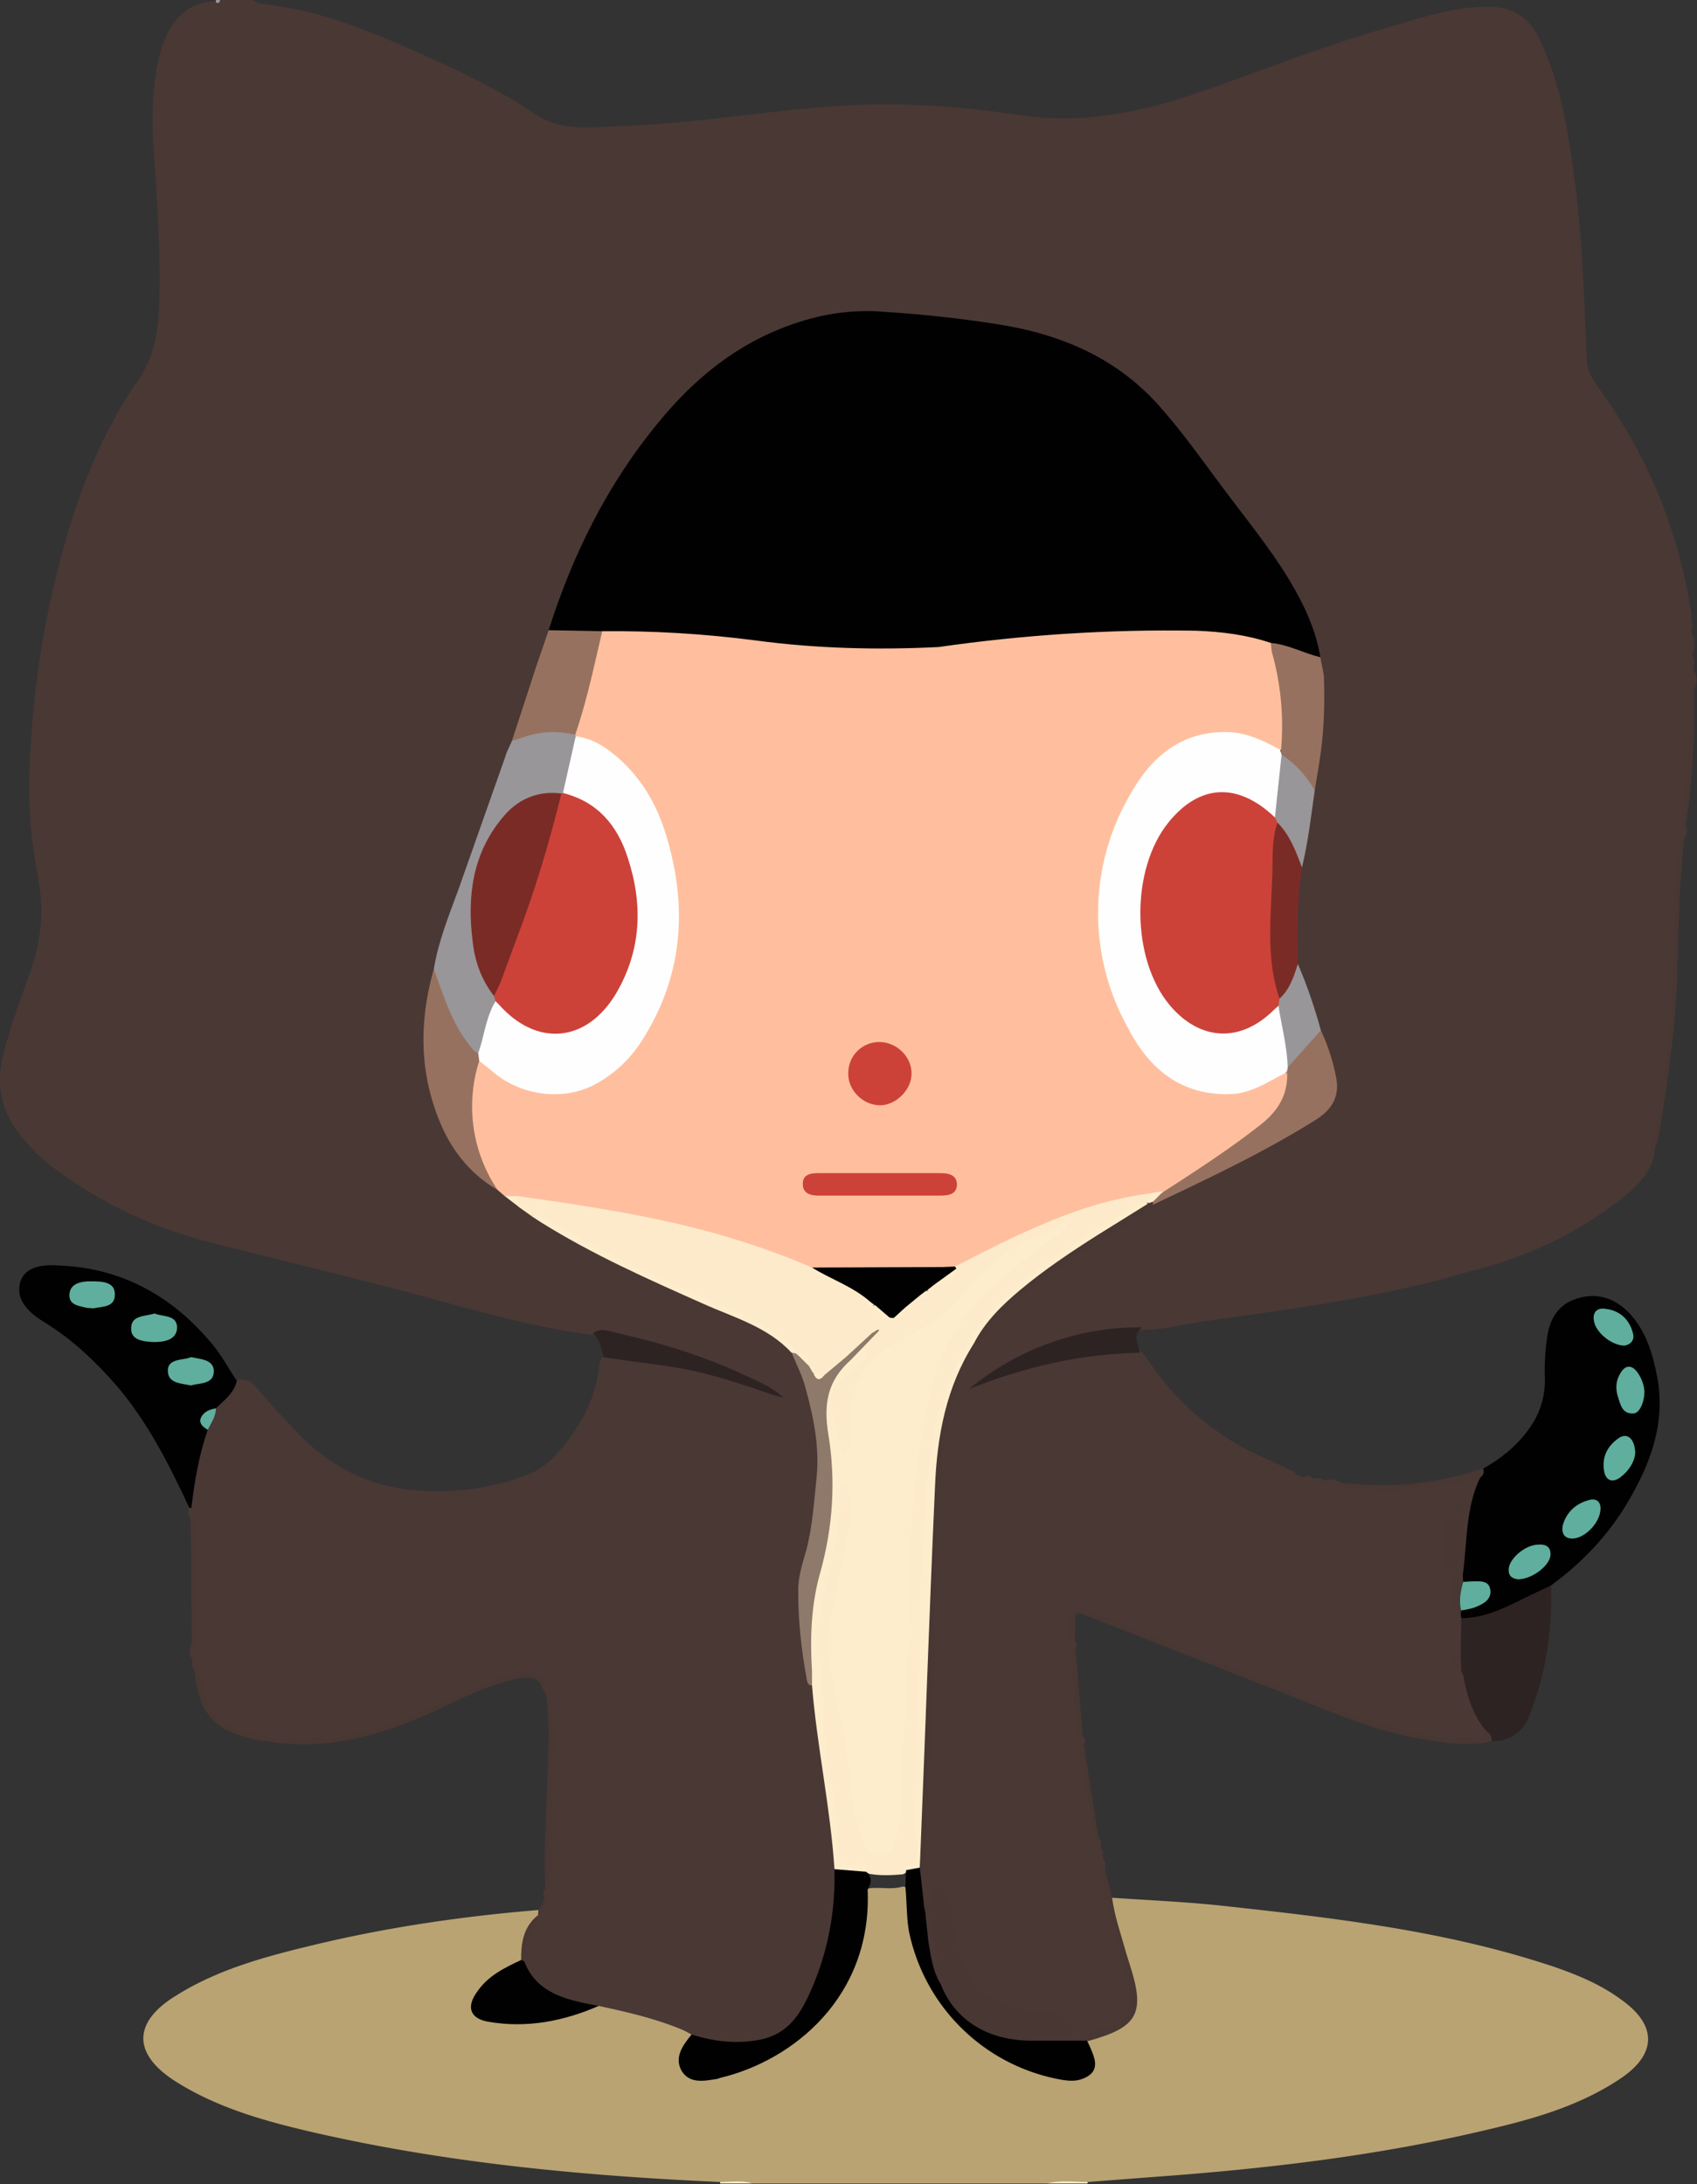 <svg xmlns="http://www.w3.org/2000/svg" fill="none" viewBox="0 0 3325 4280">
  <rect x="0" y="0" width="3325" height="4280" fill="#333333" stroke="none"/>
  <g clip-path="url(#a)">
    <path fill="#4A3835" d="M431 0h64c6 4 13 7 20 8 112 12 214 54 315 100 74 33 148 68 216 114 54 37 113 27 171 25 187-6 370-48 558-42 76 2 151 10 226 21 116 17 225-4 334-40 127-43 251-94 380-131 66-19 132-42 202-42 43 0 78 20 97 59 45 90 59 189 72 287 15 115 18 230 23 345 1 22 11 39 23 56a993 993 0 0 1 182 445l2 24c-1 5-3 11 0 16 4 9 6 18 3 28-3 5-4 11-1 16 2 5 2 9 1 14-4 8 2 14 4 21 2 8 2 15-2 23-3 5-4 11-4 17 0 79-5 157-15 235-1 10-1 19 3 27 1 5 0 10-3 14-9 11-7 26-8 38-2 21-6 41-6 62 1 54-3 108-4 163-3 76-9 151-22 227-7 38-10 77-20 115v12c-5 40-33 65-61 89a772 772 0 0 1-296 144c-173 52-352 75-531 100-39 6-78 17-118 16-113 4-223 40-316 105 62-25 131-48 203-58 35-5 70-5 105-7 9 2 14 9 19 16 51 77 117 137 198 180 30 15 61 27 90 42 6 8 12 16 24 9 3-1 7 0 10 2 3 3 7 3 11 2s8 0 12 3c5 3 10 0 15-1 8 0 14 3 21 7 59 12 118 9 177 2 32-4 61-18 93-14 5 4 5 10 3 15-20 51-18 106-27 159-1 6-1 12-4 18-5 6-11 7-18 3-8-5-8-15-6-23 6-30 9-59 12-89 1-6 3-13 0-20-24 25-35 81-18 113 9 18 15 35 11 55-3 15 3 28 15 39l3 9c2 21 2 42-1 64-1 6-6 10-10 14-10 8-4 11 4 14l4 7 6 15c9 37 25 72 42 106-14 31-42 20-64 19-134-10-254-67-377-115l-306-120-40-17c-16-5-27 0-26 18 0 14-5 30 8 41v10c-5 8-5 17-4 25 1 46 6 92 12 137 1 6 4 10 7 14 2 3 2 7 2 10-9 13-3 27-1 41 7 48 12 98 27 145 3 3 5 6 6 10 0 5-3 10 1 14 2 3 3 6 2 9-1 5 0 9 3 13 2 4 2 7 1 11-2 24 5 46 10 69 13 57 30 114 44 171 9 40-11 71-50 83-13 4-31 1-37 19l-5 4c-33 4-65 5-96-1-14-13-2-18 8-21 13-3 26-1 38-2 7-1 15 0 17-8 1-9-6-13-13-16-12-5-24-6-37-6-34-1-69-5-97-22-34-21-62-51-73-93-7-30-10-60-17-90-4-16-6-33-23-44-7 8-3 17-6 25-3 10-6 20-20 12-8-21-13-42-6-65 6-4 8-8 8-16-3-132 10-263 15-394v-12c-1-104 4-207 8-311 4-82 17-162 42-240 7-21 21-39 30-59 44-60 96-111 157-154 51-35 102-70 157-99 15-8 29-17 39-31 24-15 49-26 74-38 82-39 163-79 239-128 39-25 49-50 37-95-7-26-16-52-26-77-13-46-31-91-45-137-3-60-5-121 7-181 11-45 15-91 23-137l2-17c14-84 27-168 13-253-7-44-23-84-43-122-18-34-39-66-61-96l-184-245a482 482 0 0 0-268-174c-74-19-149-26-223-35-33-4-67-6-100-7-51 0-102 9-151 27a624 624 0 0 0-278 217c-89 114-149 242-193 379-23 68-48 135-70 203l-3 12c-45 121-85 245-130 366-10 26-17 53-22 81-26 99-28 197 11 294 22 55 60 96 106 131 8 3 13 9 19 14 8 7 15 15 25 19l5 3c6 6 13 13 22 15l5 3c23 21 51 34 77 49 88 49 181 89 273 130 42 19 87 32 123 61 13 10 27 20 35 35 39 63 49 134 51 205 2 56-2 114-19 168-26 80-16 160-6 239 2 13 1 26 13 35 9 23 8 47 10 70 4 52 14 102 21 153 4 26 8 52 9 77 1 20 7 39 5 59 7 102-20 196-66 285-14 28-39 45-69 54-51 16-102 11-153-6-44-23-93-35-141-46l-41-10c-27-6-55-10-81-21-23-11-43-26-58-48-5-7-9-14-8-23 1-4 4-6 3-9-7-31 8-55 23-79l3-4c11-12 18-26 11-43l4-8c7-6 5-13 5-21 0-31-2-63 0-95 4-61 3-122 8-182 1-22-5-42-5-64 1-9-2-18-10-25l-4-9c-6-18-17-24-36-22-43 4-81 24-120 40-67 29-132 63-204 78-73 16-147 17-219-1-26-7-53-14-70-39-13-18-16-40-23-61-4-9-3-19-9-28-2-3-4-6-5-11 2-6 2-12-3-17-2-6-2-13 1-19 3-5 3-11 3-17l-2-230c-3-4-5-7-6-12 0-6 2-12 1-18 5-51 12-101 32-148 6-14 13-27 17-41l45-55c23-7 35 10 46 23 25 29 51 57 77 84 55 56 121 93 198 105 85 12 170 4 251-28 38-15 63-47 86-79 27-38 45-80 51-126 1-9 2-19 9-26 10-6 20-2 29-1 102 10 201 31 296 68-99-49-203-88-313-108-11-2-22-4-34-1-122-16-239-51-358-83-126-33-254-64-381-96a870 870 0 0 1-326-156c-24-19-44-42-63-67-33-46-39-96-25-150 13-47 28-93 45-139 20-53 33-107 28-164-3-34-11-67-15-101-10-70-9-140-4-211 7-112 24-222 52-331 33-133 80-261 159-375 31-44 38-96 40-149 3-100-4-200-11-301-4-56-3-113 8-169 5-21 10-41 20-60 19-35 45-58 86-61 5-3 12 2 16-3Z"/>
    <path fill="#B9A372" d="M1411 4276c-268-12-534-37-796-97-95-22-190-48-274-102-81-53-80-114 2-165 85-54 182-79 278-102 143-34 288-55 434-67 3 4 4 8-1 11h-1c-21 26-27 57-29 90-17 14-40 21-57 36-18 15-42 30-34 56 8 24 36 23 59 24 48 3 94-8 140-19l41-10c56 12 113 25 167 48l15 8c-1 9-4 17-9 24-8 15-14 31-3 45 11 15 28 17 45 14 117-24 207-84 266-188 26-47 40-97 39-151-1-11-3-22 7-30 23-4 46 3 69-4l6 1c12 20 6 43 9 64a364 364 0 0 0 303 308c42 6 59-15 44-54-2-5-5-11-1-17l1 1c4-7 11-10 18-12l21-7c41-13 58-42 49-84-12-54-31-104-42-158-1-7-5-14 2-20 73 5 146 8 219 16 219 24 438 49 649 120 46 16 91 35 130 64 69 49 70 105 0 153-81 55-174 81-269 103-199 47-402 72-606 88l-171 13c-27 4-54-2-80 3h-576c-21-5-43 1-64-3Z"/>
    <path fill="#FDEACA" d="M2051 4279c26-7 53-3 80-3v3h-80Zm-640-3c21 0 43-4 64 3h-64v-3Z"/>
    <path fill="#989698" d="M423 5V0h8c0 5-3 7-8 5Z"/>
    <path fill="#FFBF9E" d="m989 2344-14-12c-38-37-52-83-54-133-2-41-8-82 14-120 12-5 19 2 27 8 92 77 198 65 274-30 51-62 75-135 84-214 11-96-5-187-50-272-33-60-80-103-144-126l-2-6c7-38 18-74 27-111 6-23 13-47 17-71 2-10 4-20 14-25 58-10 117-2 175 3 135 11 270 30 406 29 24 0 47-9 71-1 4 2 8 2 12 0 72-14 145-19 218-26 90-10 180-10 270-9 45 0 89 8 132 17 10 2 20 4 27 13 19 67 32 135 22 206-9 13-19 6-28 2a175 175 0 0 0-215 29c-57 54-88 122-102 197-23 107-8 218 42 315 24 45 56 84 102 109 52 27 104 29 158 4 14-7 27-19 45-20 2 0 4 0 5 2 9 25 2 48-12 69-26 37-64 59-100 84-42 30-84 60-130 85l-6 1c-8 0-16 3-24 4-120 21-231 65-337 124-14 7-27 15-43 18-48 9-96 3-143 4-49 1-98-1-147-5-172-71-353-107-537-130l-31-6c-8 1-15-4-23-6Z"/>
    <path fill="#010101" d="M2490 1260c-47-16-96-22-146-24-169-3-338 8-505 32-120 6-240 3-359-13-100-13-200-19-300-18-35 10-70 13-105-2 47-148 115-286 215-407 71-87 156-156 264-193 57-20 117-29 178-24 76 5 151 13 226 25 125 20 235 68 319 166 42 48 78 99 116 150 46 62 95 121 134 186 28 47 51 95 60 150-3 3-7 4-11 3-29-9-59-15-86-31Z"/>
    <path fill="#FDEACA" d="M1015 2344c127 18 254 37 379 71 67 19 133 41 197 69 33 8 62 26 91 43 9 5 18 10 23 19 2 4 4 8 8 10l4 3c8 8 13 19 26 20h8c12 0 18-7 20-18 6-12 15-21 28-25 6-1 13 2 16-5l4-3c5-2 7-7 9-11l7-5c15-2 29-6 34-23l2-7c54-27 106-55 161-78 70-31 143-55 219-65 5 7 2 12-3 18l-5 4c-95 58-195 109-275 188a468 468 0 0 0-133 271c-23 156-24 313-27 470-1 83-2 165-9 247-2 22-1 44 1 66 2 23 4 47-20 62l-5 5-6 3c-22 2-44 3-66-1l-6-3c-4-9-12-8-20-8-29 1-37-4-39-32-5-77-22-151-29-227-3-34-4-69-8-103-3-36 1-72-1-108s7-71 16-106c12-44 20-88 20-134 0-10 1-20 4-29 3-8 6-17 15-16 10 0 13 9 15 17 4 23 4 47 0 71-9 54-16 108-30 161-14 49-1 95 5 142 10 82 30 163 36 246 2 26 15 48 22 73 3 9 13 8 21 7 10-1 21-3 23-15 4-32 16-63 12-96-3-29 1-59 3-88 5-54 6-109 6-163 0-16 1-31 8-45 5-11 6-23 3-33-13-51-3-103-1-154 1-49 2-98 10-147 17-104 29-210 93-300 31-42 70-73 108-106 26-24 54-44 78-61-57 18-109 56-156 99-3 4-7 6-9 10-22 44-65 64-102 90-12 8-24 15-37 21-46 22-71 62-88 108-6 16-6 33-3 50 2 15 3 30-3 45-3 6-7 12-15 11-7 0-11-5-13-11-8-32-16-63-20-96-2-16 10-26 19-38 9-11 20-19 30-29 6-5 15-9 14-20-10-4-16 2-22 8-16 12-28 28-47 36l-19-3-6-5c-2-4-1-10-5-14l-3-4c-3-12-12-14-22-15l-5-7c-23-29-54-48-87-63-94-42-189-81-281-128-45-23-90-48-133-74-4-2-7-7-13-3l-1-1c-4-12-14-15-24-17l-1-1c-4-6-6-13 0-20Z"/>
    <path fill="#FEEDCC" d="M1685 2647c3-2 7-5 11-2s2 7 0 11c-5 12-16 21-26 29-46 36-49 45-34 102 5 16 7 32 11 48 1 5 2 10 8 10 6 1 6-5 8-9 5-11 5-23 4-35-8-76 25-137 94-172 44-23 91-48 120-86 28-36 62-62 95-91 29-25 70-30 100-52 3-2 10-6 13-1 4 6-2 10-7 13-55 39-108 81-156 128-53 52-86 116-103 189-28 118-39 239-41 360 0 31-2 61 4 92 6 34-15 67-12 103 4 47-3 95-5 142-1 33-8 66-2 99 6 32-11 60-15 91-2 18-27 15-43 15-14 0-11-11-15-19-34-80-27-168-47-251-13-54-27-112-22-168 4-39 16-78 23-117 9-50 24-100 15-152-1-6 0-14-7-14-10-1-9 8-9 14 1 109-50 211-41 321 3 38 9 77 8 115-3 63 16 123 22 185 3 27 7 54 6 80 0 30 16 33 39 29 14-3 19 0 16 14-22 11-42 6-62-5-8-121-34-239-44-360-8-25-9-51-10-78-1-72 23-140 32-210 11-87 14-174-5-260-3-16 0-29 9-41 14-18 28-34 44-50 6-7 15-13 24-17Z"/>
    <path fill="#010101" d="M2906 2878c34-19 64-43 87-74 22-29 34-62 34-99-1-27 0-54 4-81 4-36 20-67 58-79 40-13 75-1 103 28 33 35 46 79 55 125 17 91-13 171-59 248-38 64-89 117-149 161-47 37-101 57-158 70-7 2-13 0-18-6l-2-16c11-10 28-8 39-18 7-5 15-11 12-21-3-9-12-9-20-10-9-1-20 2-27-7-2-4-1-8 1-12 9-64 5-131 34-191-3-8 3-12 6-18Zm-2535 77c-39-84-81-167-142-239-42-48-88-92-144-126-27-17-54-41-46-75 9-35 47-37 77-35 125 5 225 62 303 158 17 21 30 46 45 68-6 25-25 38-41 54l-3 3c-14 10-18 23-13 39-17 49-26 101-32 153-1 2-2 2-4 0Z"/>
    <path fill="#989698" d="m1127 1440 1 3c3 5 4 9 3 14-7 33-12 66-25 98-1 1-3 3-5 3-85 3-131 46-159 143-25 85-19 169 30 247 2 5 3 10 3 16-15 32-19 68-34 100-9 5-16 0-21-6-36-47-63-99-70-159 9-55 30-106 49-158l91-258c3-11 9-21 13-31 6-9 15-12 25-16 26-9 53-9 80-7 8 0 16 2 19 11Z"/>
    <path fill="#2D2323" d="M2863 3171c52 0 96-26 142-48l34-16c3 88-10 172-42 254a74 74 0 0 1-74 51c-9-4-7-14-12-21-26-31-37-69-44-108-3-2-4-4-4-8v-8c-7-8-7-16-1-24l1-72Z"/>
    <path fill="#010101" d="m1635 3663 62 5c13 11 10 23 3 35 9 210-146 335-289 369l-6 2c-25 4-53 10-69-15-16-27 2-51 19-72 44 14 89 19 135 10 57-12 80-53 101-101 32-75 46-152 44-233Z"/>
    <path fill="#97715F" d="M850 1899c19 51 34 104 69 148 5 6 9 14 18 17 8 4 6 9 2 15a293 293 0 0 0 36 253c-55-32-92-80-115-138-39-97-38-196-10-295Zm277-459c-33-8-67-7-99 4l-25 8 48-147 24-70 105 2c-16 68-30 136-53 203Zm1152 896c65-42 130-84 191-132 33-26 53-57 52-100l-3-5 1-9c15-23 37-42 53-64 3-5 7-10 15-7 14 30 24 61 30 93 8 40-12 66-44 85-101 63-208 113-315 164-2-2-3-3-3-5 1-10 7-15 16-17l7-3Z"/>
    <path fill="#010101" d="m1775 3667 1-1-1-1c8-11 18-9 28-4 4 5 4 9 1 14l7 64c3 3 7 6 8 10 3 46 12 91 27 134 27 68 81 98 151 107 10 2 21 1 30 9h103c5 11 10 21 13 31 7 21 0 35-20 43-14 6-27 5-41 3a371 371 0 0 1-301-291c-5-28-4-57-7-86l1-32Z"/>
    <path fill="#483733" d="m1813 3748-2-9c20-5 9-22 12-33 1-6-3-14 4-17 8-3 12 4 16 9 18 16 19 38 24 60l13 76c4 19 16 32 27 48 36 52 89 59 146 62 12 0 25 3 36 7s17 15 15 26c-1 9-13 10-22 10h-37c-9 0-17 1-18 12-89 2-156-39-184-111l-22-101c-3-13 4-28-8-39Z"/>
    <path fill="#97715F" d="M2490 1260c34 3 64 20 97 28 2 13 6 26 7 39 2 56 0 111-9 167l-9 55c-24-21-43-48-67-69 7-65 2-132-15-195-3-8-3-16-4-25Z"/>
    <path fill="#8E796A" d="m1722 2608-55 57c-45 40-54 85-44 146 15 90 9 182-16 271-18 64-20 128-16 194v24c0 2-2 3-3 3-7-3-7-11-8-16-10-55-16-111-16-166-1-29 8-56 16-84 12-46 15-94 20-142 6-60-6-118-22-176-6-23-17-44-26-66l2-3c2 0 3 0 5 2l5 4c10 3 18 10 21 21 7 0 5 6 6 10v1l3 3 1 1c6 4 12 5 19 4l1-1 43-36 51-47c4-1 13-10 13-5v1Z"/>
    <path fill="#010101" d="M1173 3931c-69 30-141 44-216 31-36-6-44-29-22-59 21-31 54-47 86-62 3-1 4 0 6 2 21 56 69 72 120 83l26 5Z"/>
    <path fill="#7B2B26" d="M2551 1700c-10 62-9 126-8 189 4 23-7 42-21 59-5 7-11 13-21 7-14-24-16-51-17-77-3-75-2-150 4-225 1-13 1-26 9-38 8-9 14-3 19 3 19 24 36 49 35 82Z"/>
    <path fill="#2D2323" d="M2238 2601c-20 15-8 33-5 50-116 2-226 28-334 71 95-79 215-122 339-121Zm-1055 59c-5-17-7-34-21-47 17-13 34-3 50 0 84 19 166 44 245 81 27 13 55 23 78 45l-19-5c-59-20-118-41-180-52-43-8-86-12-130-19l-23-3Z"/>
    <path fill="#483733" d="m1804 3675-2-15c-3-3-4-6-4-9 1-78 3-156 8-233 2-30 4-60 4-90 0-80 4-159 6-239 3-98 4-197 23-294 11-51 28-101 54-147 3-6 5-14 15-14l3 1c-2 7-3 14-6 19-36 62-49 131-58 201-5 40-4 81-9 121-5 46 0 93-4 139-4 42-2 84-3 126-3 71-4 142-9 213-4 61-8 121-7 183 0 5 0 12 2 17 7 19 7 19-13 21Z"/>
    <path fill="#989698" d="M2551 1700c-12-32-24-64-48-88-5-3-7-7-8-12 0-33 4-65 7-98 1-8 1-17 9-23 28 18 49 42 65 70-7 50-13 101-25 151Z"/>
    <path fill="#483733" d="M2911 3391c8 5 12 12 12 21-44 11-88 4-131-3-91-14-175-50-259-84l-400-157-13-5c-10-4-14-1-13 10l-1 46c-24-14-10-37-8-56 1-14 18-14 31-9 167 66 333 133 500 198 80 32 163 52 249 55 13 0 28 2 33-16Z"/>
    <path fill="#989698" d="M2507 1957c20-18 28-43 36-68 18 42 33 86 45 130l-65 73c-15-38-18-79-22-119 0-6 0-12 6-16Z"/>
    <path fill="#483733" d="M1066 3306c-12-18-29-21-49-17-60 12-114 40-169 66-95 43-193 72-299 61l-45-6c-87-19-115-51-124-142 8-1 10 4 11 11l17 61c7 21 20 34 41 43 59 26 123 27 186 24 70-4 135-29 200-57 55-24 109-53 167-68 16-4 33-9 49-1 10 6 18 12 15 25Z"/>
    <path fill="#FEEDCC" d="m1559 2652-8-1c-47-51-113-69-173-96-108-48-216-96-317-159l-20-13c11-7 20 1 28 6 118 70 242 125 368 178 42 18 80 40 114 68 6 5 8 10 8 17Z"/>
    <path fill="#483733" d="M2259 2355v6c-6 19-24 25-39 33-96 55-188 114-265 195-15 15-24 36-44 46l-3-2c-1-25 19-39 33-55 63-74 145-124 228-174 26-15 51-34 80-45l1-1c0-9 5-3 9-3Zm1042-719c-10 84-12 168-14 251-2 113-18 224-36 335-2 13-8 25-13 38-5-5-4-11-2-17 19-71 23-144 34-216 4-26 3-53 5-79l8-225c1-25 5-50 8-75 0-7 2-12 10-12Zm-435 1451 1 13c6 19 1 38-4 56l-1 7c-23-9-21-28-17-47 2-13 1-24-7-35-26-35-12-111 28-145 0 45-5 86-13 127-3 12-7 25 13 24Zm-687 632c5 38 18 73 28 110l6 19c32 98 17 125-82 152-1-13 2-21 17-21 6 0 13-2 19-4 37-10 51-36 46-74-3-20-10-39-15-58l-41-174c-1-6-3-12 6-14l16 64Zm-1110-12c-5-78 2-155 4-233 1-54 5-109-5-163 9 0 11 5 11 13 4 40 13 80 5 120l-1 14-4 232c0 8 2 17-10 17Zm1837-829c3 8 0 13-6 18-75 18-150 29-227 23-17-1-36 4-50-12 43 1 86 6 129 2 53-4 104-15 154-31Zm412-1534c4 77 0 154-9 230l-7 54c-11-4-8-14-7-21 10-52 10-106 15-159 2-29 0-58 1-86 0-7-3-15 7-18ZM376 3231l-2-208-1-51c11 0 10 8 10 15v230c0 5 1 12-7 14Zm1747 184 30 191c-8 1-9-4-10-10l-28-163c-1-6-3-15 8-18Zm-16-188 15 180c-22-4-11-23-13-34-6-44-7-88-10-132-1-6 0-12 8-14Zm-1081 616-5-2c0-33 4-64 32-87 3 7-1 12-4 17-13 19-23 39-15 63 2 6-2 8-8 9Z"/>
    <path fill="#5FAE9E" d="M407 2802c-8-5-17-11-14-22 5-13 17-18 30-20 0 16-9 28-16 42Z"/>
    <path fill="#483733" d="m2862 3243 1 24c-7-1-16 10-20-2-3-15 8-19 19-22Zm-1808 511 1-11c7-8 10-18 13-28 10 13 3 32-14 39Z"/>
    <path fill="#FEEDCC" d="M1015 2344v20l-26-20h26Z"/>
    <path fill="#483733" d="m2535 2888 24 8c-11 10-18 8-24-8Z"/>
    <path fill="#FEEDCC" d="M1016 2365c12 0 27-4 24 17l-24-17Z"/>
    <path fill="#4A3835" d="m3317 1303 1 17c-11-5-9-11-1-17Zm-726 1599 12 2c-2 2-4 6-6 6-5 1-6-4-6-8Zm-24-5 12 3c-2 2-4 6-6 6-6 0-6-5-6-9ZM379 3259l-1-12c4 1 9 2 8 7-1 2-4 4-7 5Zm1776 356 2 12c-3 0-8 0-9-5-1-4 3-6 7-7Zm4 20 2 12c-3 0-8 0-9-5-1-4 3-6 7-7Zm1155-2359 1 12c-4-1-8-2-7-7 0-2 4-3 6-5ZM371 2955h4c6 5 2 7-3 8l-1-8Zm2939-1719 1 8-6-4 5-4Zm-447 2039 4 8c-5-1-10-2-4-8Z"/>
    <path fill="#FEFEFE" d="M2505 1971c6 40 17 80 18 121l-1 6c0 3-2 5-4 5-34 17-65 39-105 41-98 4-161-49-202-128a461 461 0 0 1 7-465c42-73 103-121 195-116 35 3 65 18 95 34l3 10-13 123c-10 3-14-5-20-10-63-48-120-43-175 15-84 89-82 282 3 369 53 54 114 57 173 10 8-7 13-18 26-15ZM939 2079l-2-15c12-34 15-71 34-102 14 0 21 11 29 19 51 50 116 50 169 1 43-40 63-92 70-149 6-55 2-110-20-163-20-48-51-85-100-104-6-3-14-4-16-12l25-111c34 4 60 22 84 43 50 44 80 101 97 164 39 138 26 270-53 392-23 35-53 63-90 83-64 34-148 22-203-27l-24-19Z"/>
    <path fill="#010101" d="M1705 2551c-34-30-77-44-114-67l256-1 24-1 3 4c-8 16-23 24-40 29l-4 3c-4 4-3 14-13 10l-2 1c2 11-9 7-13 10l-28 23c-5 10-12 18-24 21l-7-1c-13-3-21-13-28-24h-1c-6 2-9-1-9-7Z"/>
    <path fill="#CC4239" d="M1722 2343h-119c-16 0-30-5-30-22-1-18 13-22 29-22h241c17 0 32 4 32 23-1 19-17 21-33 21h-120Zm-60-240c0-34 27-61 61-61 33 0 63 28 63 61 1 31-29 62-60 63-34 1-65-29-64-63Z"/>
    <path fill="#FEEDCC" d="m2259 2355-9 3c-5-6 1-12 1-19l24-4 1 3-1 1-16 16Z"/>
    <path fill="#B9A372" d="m2518 2103 4-5v6l-4-1Z"/>
    <path fill="#FDEACA" d="M2275 2339v-4l4 1-4 3Z"/>
    <path fill="#FEEDCC" d="m2249 2359-98 61c-52 33-103 67-151 107-36 30-70 63-92 106-54 85-72 181-76 280-11 242-19 484-29 727l-1 20-27 5c1-3 1-8 3-9 27-11 17-35 15-53-4-30-3-60 2-89 1-60 1-120 4-180 4-67 2-134 4-200 3-68 7-135 12-203 4-44 7-90 17-133 17-82 50-157 104-222 55-66 126-112 198-158 31-20 64-39 96-58 6-4 12-6 19-1Zm-415 156 40-29c0 20-19 33-40 29Zm-119 43 28 24c-18 3-25-9-28-24Zm-130 119-22-22c19-5 24 6 22 22Zm166-94 23-21c0 16-7 23-23 21Zm51-44 13-10c5 15-2 15-13 10Zm-187 156c-9 12-16 9-21-3l21 3Zm202-167 13-10c1 10-1 16-13 10Zm-226 159-6-10c11-1 12 3 6 10Zm114-136 9 7c-4 0-8 3-12-1l3-6Z"/>
    <path fill="#5FAE9E" d="M3136 2956c0 27-29 57-53 59-18 1-24-10-21-26 7-25 25-42 50-49 16-5 24 3 24 16Zm-161 139c-9-1-19-4-19-18-1-21 32-50 58-50 12-1 23 2 24 17 2 21-33 50-63 51Zm247-369c0 23-10 44-22 44-22 1-25-18-30-33-5-16-4-32 5-46 9-16 22-17 33-2 9 12 13 26 14 37Zm-18 121c-1 17-12 35-29 48-16 12-29 6-32-12-5-28 7-50 29-65 16-11 31 1 32 29Zm-21-210c-25 0-57-26-60-49-3-17 7-26 23-23 27 3 46 20 53 46 5 15-4 24-16 26Zm-320 519c-5-19-1-38 4-56l16-1c15 0 34-3 37 16s-13 28-28 34c-9 4-19 5-29 7ZM303 2574c16 7 44 2 44 28-1 25-27 28-46 28-19-1-45-3-44-27 0-26 27-23 46-29Zm-120-10-13-1c-15-4-35-5-34-26 1-20 19-25 36-26h8c20 0 45 1 45 25 1 27-26 24-42 28Zm191 151c-19-4-44-4-45-27-2-22 21-23 38-26 3-1 7-3 10-2 17 4 42 4 42 28-1 25-27 22-45 27Z"/>
    <path fill="#CC4239" d="M1103 1554c68 17 107 64 127 127 30 91 27 181-23 266-58 97-156 105-230 21l-6-6-3-10c0-9 2-17 5-25 45-116 86-233 116-354 2-7 3-14 11-18l3-1Z"/>
    <path fill="#7B2B26" d="M1100 1555c-24 98-53 194-89 288l-31 84-12 25c-25-32-38-69-42-108-11-88 0-171 58-241 29-36 68-54 116-48Z"/>
    <path fill="#4A3835" d="M1813 3748c20 6 10 24 12 35 7 35 20 69 18 105-16-26-19-55-24-83l-6-57Z"/>
    <path fill="#CC4239" d="m2505 1971-10 9c-65 64-144 60-203-10-76-91-77-267-2-359 61-75 136-78 208-9l5 10c-11 31-9 64-10 96-2 84-14 168 14 249l-2 14Z"/>
  </g>
  <defs>
    <clipPath id="a">
      <path fill="#fff" d="M0 0h3324v4279H0z"/>
    </clipPath>
  </defs>
</svg>
